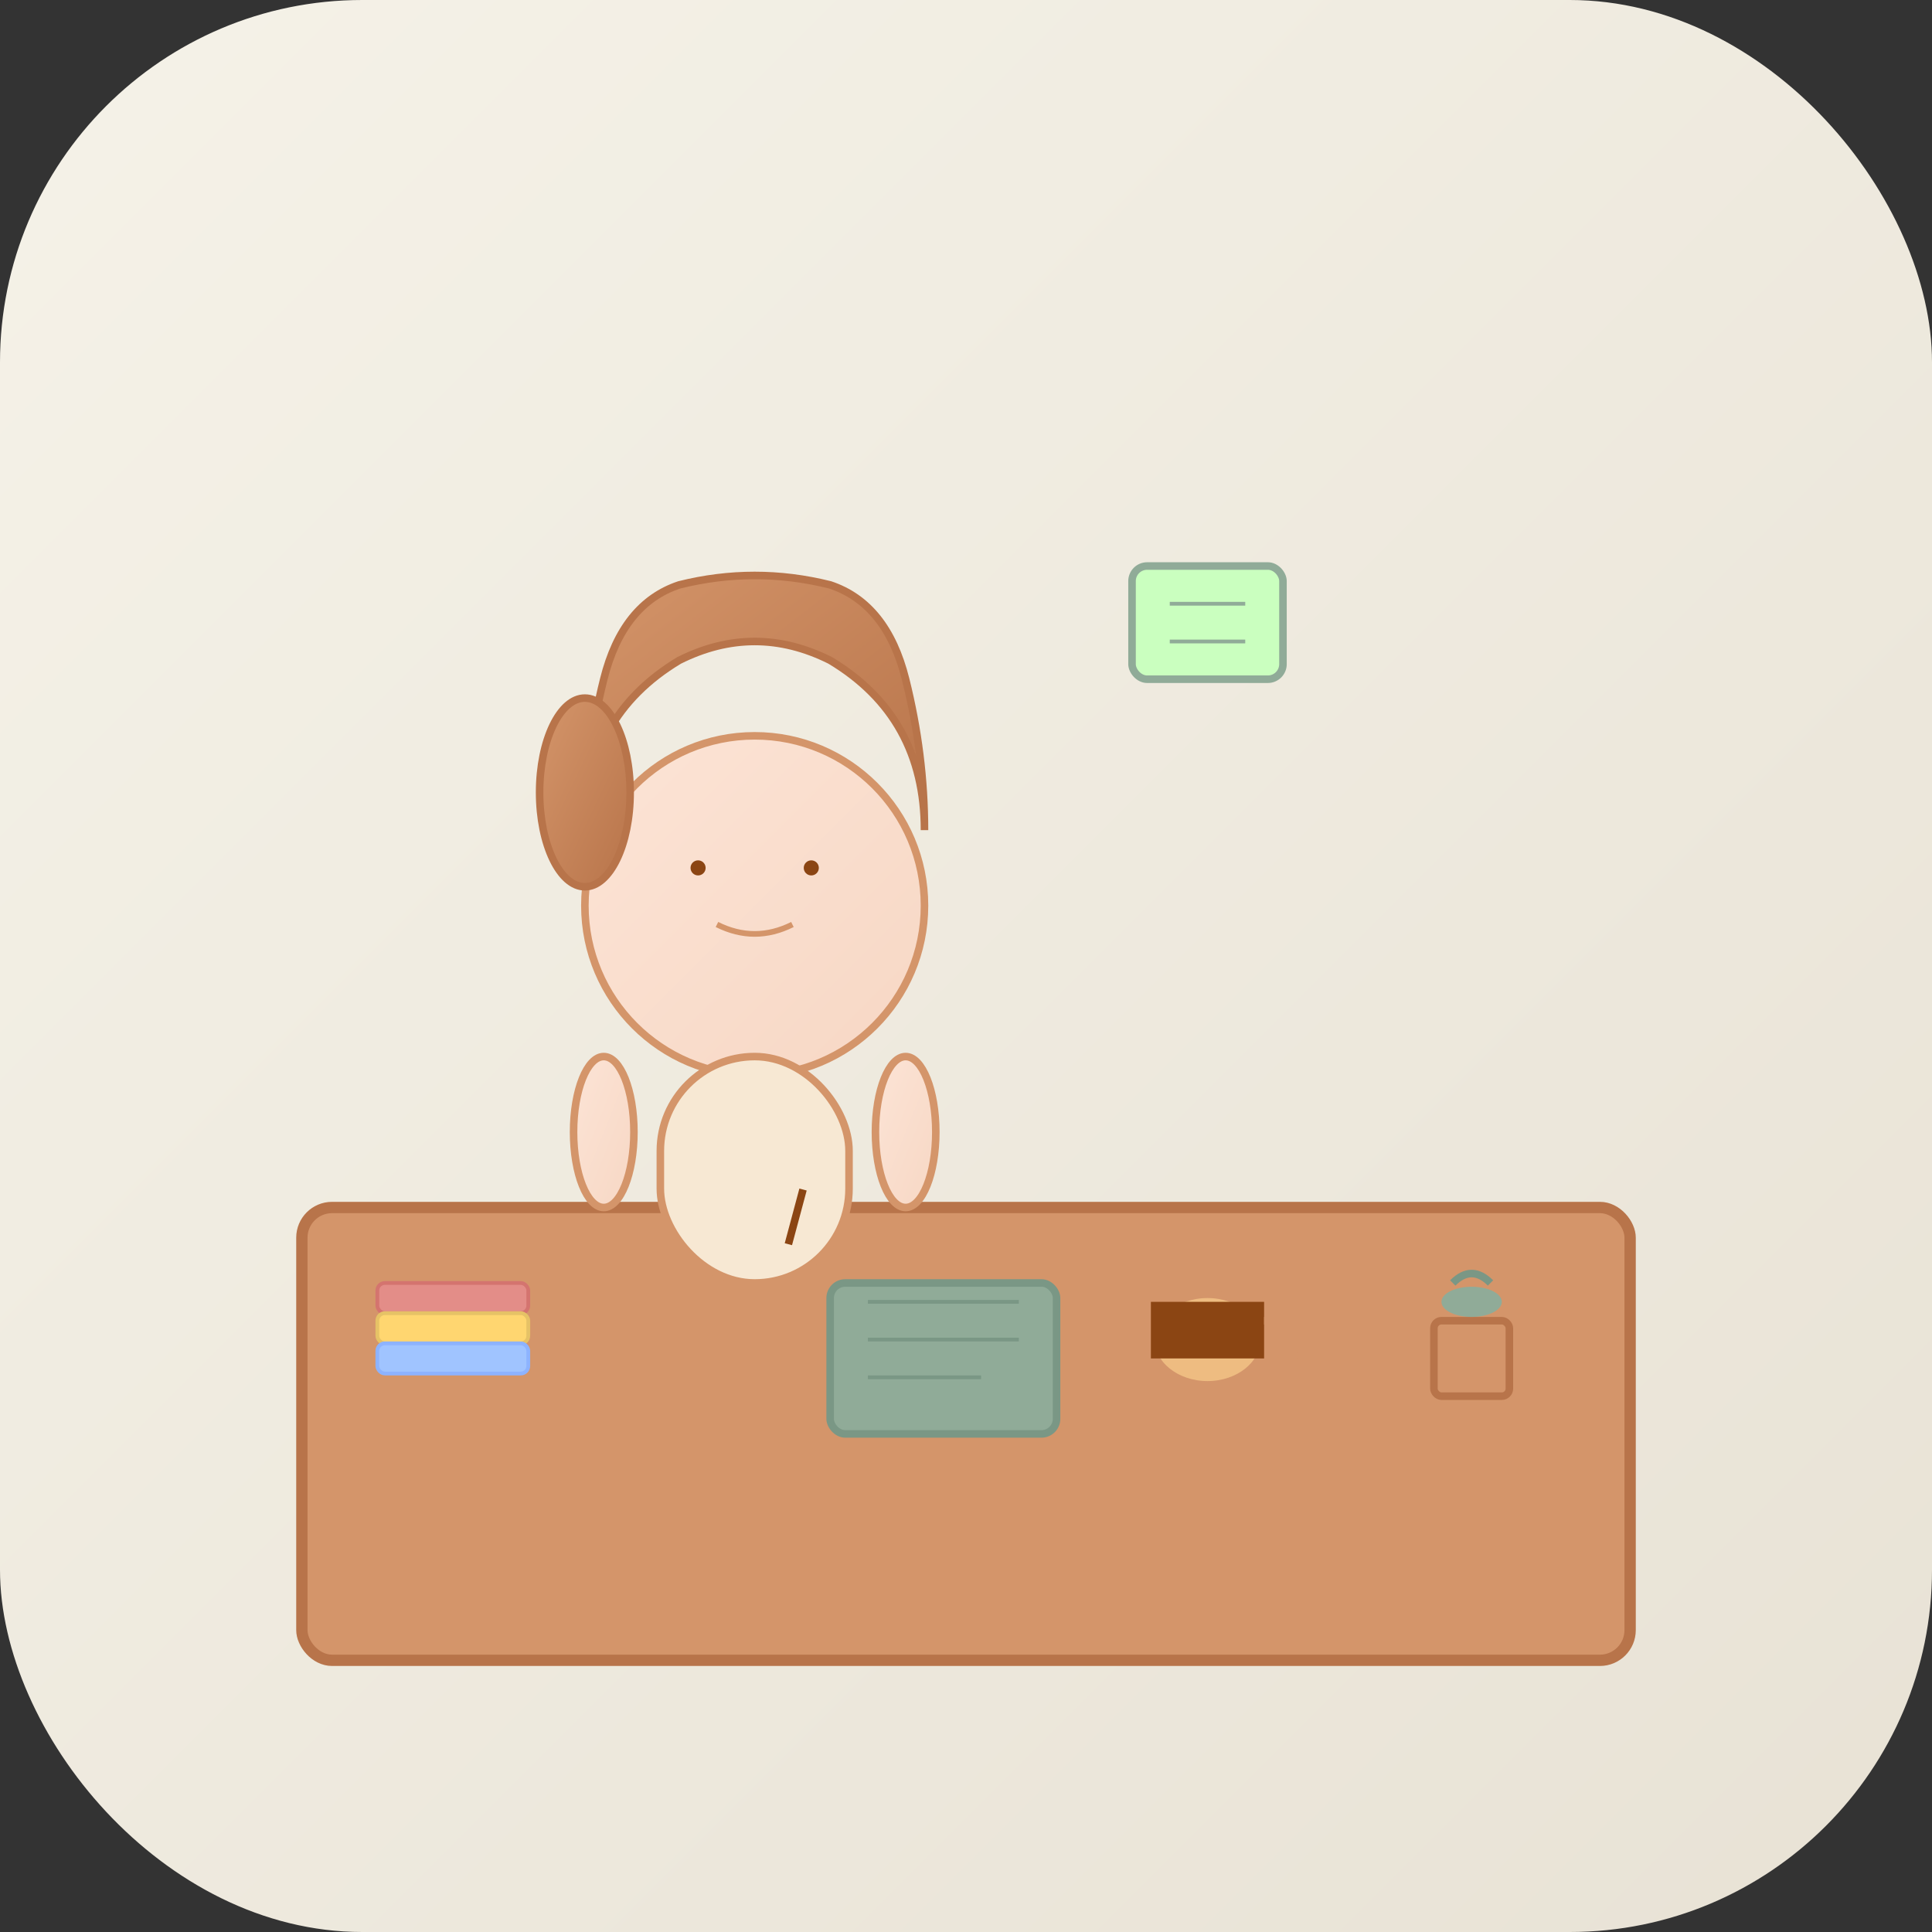 <svg xmlns="http://www.w3.org/2000/svg" viewBox="0 0 512 512" width="512" height="512">
  <rect x="0" y="0" width="512" height="512" fill="#333333" stroke="none"/>
  <defs>
    <linearGradient id="bg" x1="0%" y1="0%" x2="100%" y2="100%">
      <stop offset="0%" style="stop-color:#f5f2e8;stop-opacity:1" />
      <stop offset="100%" style="stop-color:#e8e2d5;stop-opacity:1" />
    </linearGradient>
    <linearGradient id="hair" x1="0%" y1="0%" x2="100%" y2="100%">
      <stop offset="0%" style="stop-color:#d4956a;stop-opacity:1" />
      <stop offset="100%" style="stop-color:#b8744a;stop-opacity:1" />
    </linearGradient>
    <linearGradient id="skin" x1="0%" y1="0%" x2="100%" y2="100%">
      <stop offset="0%" style="stop-color:#fce4d6;stop-opacity:1" />
      <stop offset="100%" style="stop-color:#f7d7c4;stop-opacity:1" />
    </linearGradient>
  </defs>
  
  <!-- Background -->
  <rect width="512" height="512" rx="96" fill="url(#bg)"/>
  
  <!-- Desk -->
  <rect x="80" y="320" width="352" height="120" rx="8" fill="#d4956a" stroke="#b8744a" stroke-width="3"/>
  
  <!-- Girl's head -->
  <circle cx="200" cy="240" r="45" fill="url(#skin)" stroke="#d4956a" stroke-width="2"/>
  
  <!-- Hair -->
  <path d="M155 220 Q155 190 180 175 Q200 165 220 175 Q245 190 245 220 Q245 200 240 180 Q235 160 220 155 Q200 150 180 155 Q165 160 160 180 Q155 200 155 220" fill="url(#hair)" stroke="#b8744a" stroke-width="2"/>
  
  <!-- Ponytail -->
  <ellipse cx="155" cy="210" rx="12" ry="25" fill="url(#hair)" stroke="#b8744a" stroke-width="2"/>
  
  <!-- Face features -->
  <circle cx="185" cy="230" r="2" fill="#8b4513"/>
  <circle cx="215" cy="230" r="2" fill="#8b4513"/>
  <path d="M190 245 Q200 250 210 245" stroke="#d4956a" stroke-width="1.5" fill="none"/>
  
  <!-- Body -->
  <rect x="175" y="280" width="50" height="60" rx="25" fill="#f7e8d3" stroke="#d4956a" stroke-width="2"/>
  
  <!-- Arms -->
  <ellipse cx="160" cy="300" rx="8" ry="20" fill="url(#skin)" stroke="#d4956a" stroke-width="2"/>
  <ellipse cx="240" cy="300" rx="8" ry="20" fill="url(#skin)" stroke="#d4956a" stroke-width="2"/>
  
  <!-- Book -->
  <rect x="220" y="340" width="60" height="40" rx="4" fill="#90ab98" stroke="#7a9785" stroke-width="2"/>
  <line x1="230" y1="345" x2="270" y2="345" stroke="#7a9785" stroke-width="1"/>
  <line x1="230" y1="355" x2="270" y2="355" stroke="#7a9785" stroke-width="1"/>
  <line x1="230" y1="365" x2="260" y2="365" stroke="#7a9785" stroke-width="1"/>
  
  <!-- Coffee cup -->
  <ellipse cx="320" cy="355" rx="15" ry="12" fill="#eebc81" stroke="#d4956a" stroke-width="2"/>
  <rect x="305" y="345" width="30" height="15" fill="#8b4513"/>
  <path d="M335 350 Q345 350 345 360 Q345 370 335 370" stroke="#d4956a" stroke-width="2" fill="none"/>
  
  <!-- Plant pot -->
  <rect x="380" y="350" width="20" height="20" rx="2" fill="#d4956a" stroke="#b8744a" stroke-width="2"/>
  <ellipse cx="390" cy="345" rx="8" ry="4" fill="#90ab98"/>
  <path d="M385 340 Q390 335 395 340" stroke="#7a9785" stroke-width="2" fill="none"/>
  
  <!-- Study materials on wall -->
  <rect x="300" y="150" width="40" height="30" rx="4" fill="#caffbf" stroke="#90ab98" stroke-width="2"/>
  <line x1="310" y1="160" x2="330" y2="160" stroke="#90ab98" stroke-width="1"/>
  <line x1="310" y1="170" x2="330" y2="170" stroke="#90ab98" stroke-width="1"/>
  
  <!-- Books stack -->
  <rect x="100" y="340" width="40" height="8" rx="2" fill="#e38d88" stroke="#d4746f" stroke-width="1"/>
  <rect x="100" y="348" width="40" height="8" rx="2" fill="#ffd670" stroke="#e6c266" stroke-width="1"/>
  <rect x="100" y="356" width="40" height="8" rx="2" fill="#a0c4ff" stroke="#8db3ff" stroke-width="1"/>
  
  <!-- Pen in hand -->
  <rect x="210" y="315" width="2" height="15" fill="#8b4513" transform="rotate(15 211 322)"/>
</svg>